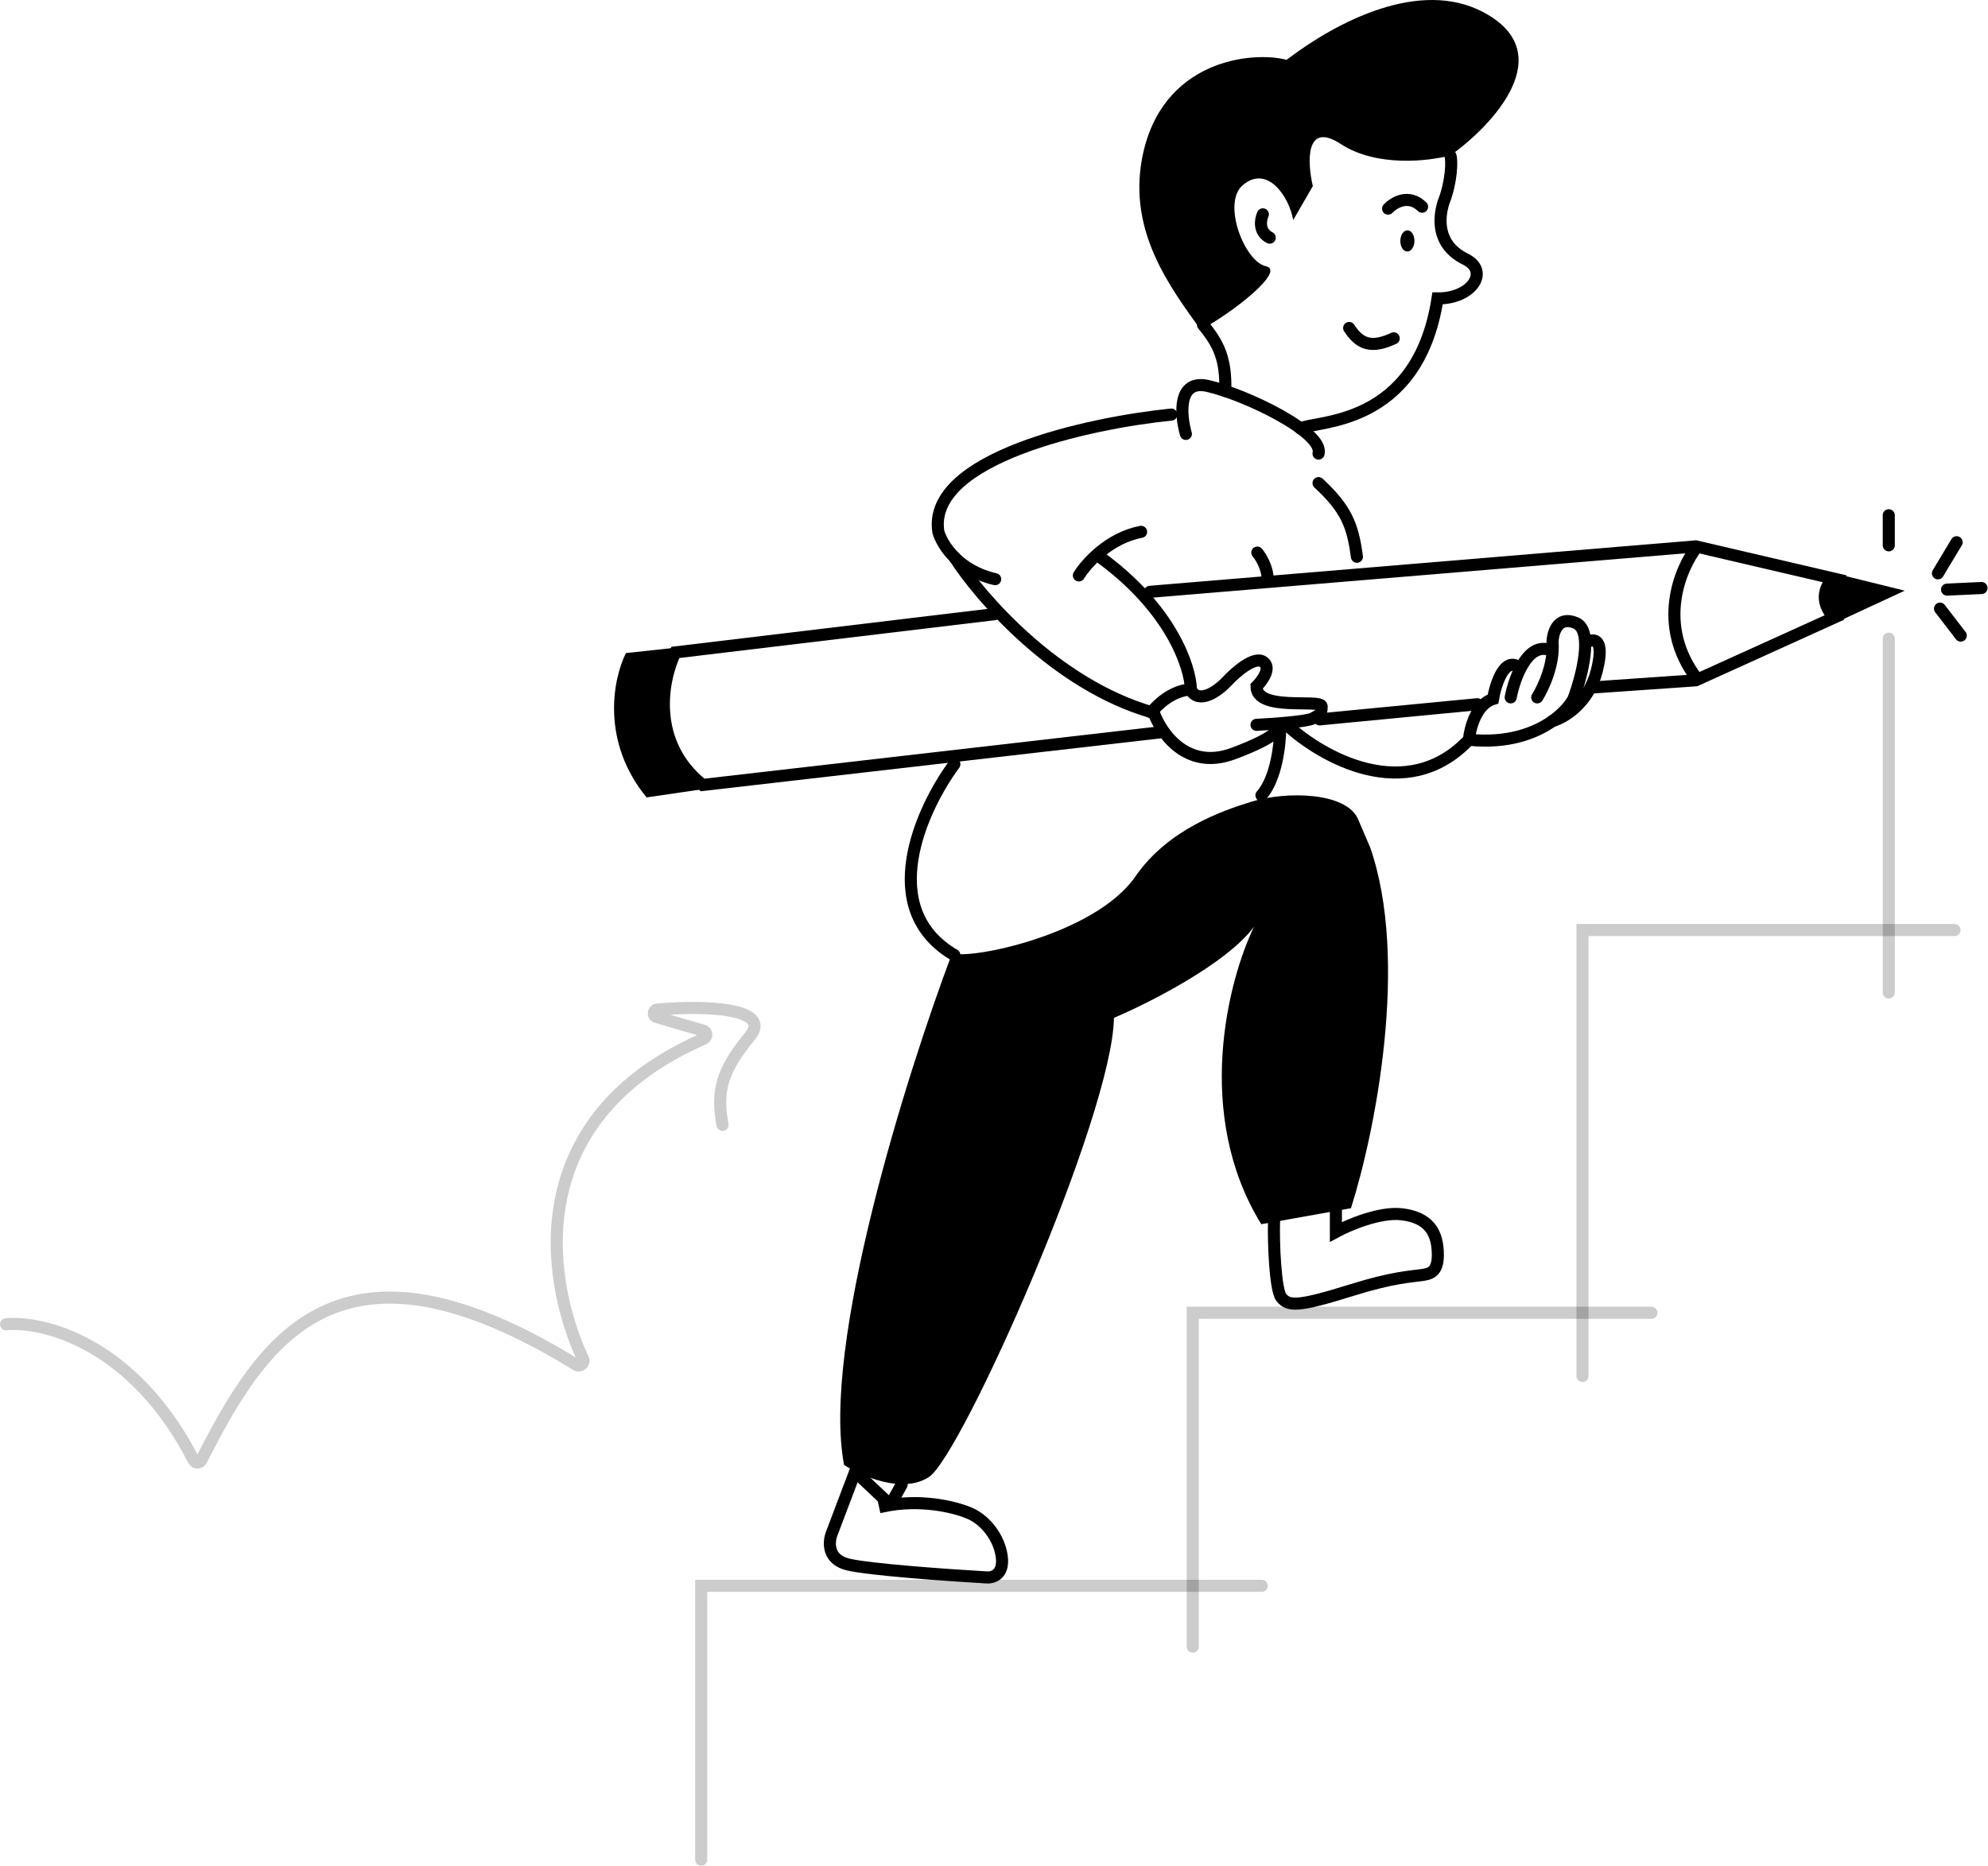 <svg width="1646" height="1545" viewBox="0 0 1646 1545" fill="none" xmlns="http://www.w3.org/2000/svg">
<path d="M698.895 1213.18C679.801 1114.61 750.607 889.479 788.396 789.233C800.993 795.195 906.407 774.66 940.219 725.642C967.27 686.427 1013.21 671.025 1035.69 664.037C1065.52 654.763 1115.25 656.088 1124.53 678.61L1134.47 701.795C1166.96 795.195 1138.67 937.172 1118.56 1000.54L1044.31 1013.79C988.086 922.644 1016.9 811.535 1038.34 767.374C1015.53 798.11 951.491 830.523 922.32 842.888C920.993 924.366 796.353 1205.23 769.171 1223.11C747.426 1237.42 713.26 1222.45 698.895 1213.18Z" fill="black"/>
<path d="M746.515 1229.41L737.232 1246.28M708.055 1218.72L690.343 1265.49L688.824 1269.5C687.139 1273.55 685.971 1280.34 688.824 1286.13C690.836 1290.21 694.848 1293.79 702.088 1295.56C719.593 1299.83 785.419 1304.47 816.143 1306.25C821.449 1306.92 831.529 1304.38 829.405 1288.88C827.283 1273.37 816.143 1259.19 803.545 1253.47C793.324 1248.82 766.971 1241.61 737.232 1246.28L708.055 1218.72ZM727.948 1248.12C731.07 1247.37 734.169 1246.76 737.232 1246.28L727.948 1248.12Z" stroke="black" stroke-width="10" stroke-linecap="round"/>
<path d="M1054.89 1010.2C1054.23 1029.85 1056.02 1068.55 1060.88 1074.46C1066.86 1081.75 1074.17 1082.41 1118.7 1068.5C1154.33 1057.37 1168.56 1057.24 1177.2 1055.91C1183.18 1054.99 1190.49 1054.19 1190.49 1039.35C1190.49 1020.8 1183.18 1008.21 1160.58 1005.56C1142.5 1003.44 1116.71 1014.39 1106.08 1020.13V1002.24" stroke="black" stroke-width="10" stroke-linecap="round"/>
<path d="M969.818 343.309C901.54 350.208 767.372 379.29 776.918 440.415C778.382 445.606 782.586 453.887 790.424 461.677C797.973 469.179 808.893 476.227 823.983 479.617" stroke="black" stroke-width="10" stroke-linecap="round"/>
<path d="M790.426 461.678C811.776 494.898 874.364 567.054 953.91 589.909" stroke="black" stroke-width="10" stroke-linecap="round"/>
<path d="M953.398 589.909C958.261 583.376 971.04 571.57 986.042 571.01" stroke="black" stroke-width="10" stroke-linecap="round"/>
<path d="M986.04 571.009C985.597 552.354 969.86 504.245 910.445 461.053" stroke="black" stroke-width="10" stroke-linecap="round"/>
<path d="M893.266 476.517C899.432 466.533 918.375 445.339 944.808 440.438" stroke="black" stroke-width="10" stroke-linecap="round"/>
<path d="M1041.02 457.617C1043.88 461.002 1049.61 470.207 1049.61 479.952" stroke="black" stroke-width="10" stroke-linecap="round"/>
<path d="M1040.34 600.236C1053.88 599.575 1082.16 597.588 1086.95 594.939C1092.95 591.63 1094.28 591.63 1094.28 585.009C1094.28 578.389 1040.34 589.644 1040.34 568.459C1045.23 563.603 1053.13 552.702 1045.67 547.935C1038.21 543.169 1022.59 556.984 1015.71 564.486C1008.6 571.989 992.668 583.818 985.742 571.106" stroke="black" stroke-width="10" stroke-linecap="round"/>
<path d="M955.114 589.645C961.107 607.078 982.681 638.369 1021.03 624.069C1059.39 609.77 1060.99 602.223 1056.99 600.236" stroke="black" stroke-width="10" stroke-linecap="round"/>
<path d="M1285.43 597.062C1294.75 594.514 1315.12 582.665 1322.05 555.64C1328.97 528.616 1319.6 528.484 1314.06 531.795" stroke="black" stroke-width="10" stroke-linecap="round"/>
<path d="M1250.81 577.499C1253.7 562.485 1263.86 533.518 1281.44 537.757" stroke="black" stroke-width="10" stroke-linecap="round"/>
<path d="M1258.14 552.99C1245.89 542.923 1238.39 566.017 1236.17 578.823C1222.32 583.062 1217.08 603.11 1216.2 612.604C1248.24 615.891 1271.01 607.285 1285.43 597.062C1294.26 590.803 1299.96 583.938 1302.74 578.823C1309.62 560.498 1319.65 522.258 1304.74 515.899C1289.82 509.54 1285.65 523.847 1285.43 531.795C1287.03 549.812 1277.66 569.771 1272.78 577.499" stroke="black" stroke-width="10" stroke-linecap="round"/>
<path d="M1065.07 600.02C1093.92 626.955 1164.53 667.182 1216.19 612.604" stroke="black" stroke-width="10" stroke-linecap="round"/>
<path d="M1059.92 603.652C1059.92 616.158 1056.82 644.661 1044.45 658.631" stroke="black" stroke-width="10" stroke-linecap="round"/>
<path d="M790.181 632.861C762.955 669.611 724.838 752.671 790.181 790.924" stroke="black" stroke-width="10" stroke-linecap="round"/>
<path d="M1604.54 474.798L1620.01 449.027" stroke="black" stroke-width="10" stroke-linecap="round"/>
<path d="M1612.1 488.27L1640.62 486.943" stroke="black" stroke-width="10" stroke-linecap="round"/>
<path d="M1606.26 504.006L1623.44 526.341" stroke="black" stroke-width="10" stroke-linecap="round"/>
<path d="M1044.66 1313.23H580.575V1540" stroke="black" stroke-opacity="0.2" stroke-width="10" stroke-linecap="round"/>
<path d="M1367.32 1087.12H987.56V1363.62" stroke="black" stroke-opacity="0.2" stroke-width="10" stroke-linecap="round"/>
<path d="M1618.29 770.166H1310.23V1139.5" stroke="black" stroke-opacity="0.2" stroke-width="10" stroke-linecap="round"/>
<path d="M1563.85 528.918V821.888" stroke="black" stroke-opacity="0.2" stroke-width="10" stroke-linecap="round"/>
<path d="M1563.85 426.691V451.603" stroke="black" stroke-width="10" stroke-linecap="round"/>
<path d="M962.058 606.292L581.724 650.041C537.727 614.795 548.374 562.175 559.196 540.272L823.574 508.582" stroke="black" stroke-width="10" stroke-linecap="round"/>
<path d="M1092.59 595.729L1223.12 583.186" stroke="black" stroke-width="10" stroke-linecap="round"/>
<path d="M1318.53 569.321L1404.01 563.378L1518.64 511.42C1504.86 496.789 1512.42 483.756 1518.16 479.093L1404.01 452.463L952.117 490.095" stroke="black" stroke-width="10" stroke-linecap="round"/>
<path d="M518.241 540.818L556.985 536.648C530.114 596.846 560.916 637.8 580.578 653.735L535.358 660.349C497.562 614.319 507.305 562.806 518.241 540.818Z" fill="black"/>
<path d="M1522.76 514.315C1508.38 499.306 1516.46 481.431 1522.46 475.658L1577.06 489.133L1522.76 514.315Z" fill="black"/>
<path d="M1405.25 452.463C1390.99 470.568 1371.02 517.908 1405.25 562.419" stroke="black" stroke-width="10"/>
<path d="M1076.78 354.901C1088.14 347.907 1173.63 354.649 1190.25 247.113C1218.71 247.447 1234.18 224.138 1212.47 214.162C1189.32 202.227 1191.06 180.315 1195.26 167.404C1201.92 150.472 1202.33 132.695 1200.89 128.977" stroke="black" stroke-width="10" stroke-linecap="round"/>
<path d="M1165.17 208.282C1168.4 208.319 1171.06 204.424 1171.12 199.58C1171.18 194.737 1168.6 190.78 1165.37 190.742C1162.15 190.704 1159.48 194.6 1159.43 199.443C1159.37 204.287 1161.94 208.244 1165.17 208.282Z" fill="black"/>
<path d="M1149.3 172.789C1154.04 167.713 1166.32 160.29 1177.44 171.194" stroke="black" stroke-width="10" stroke-linecap="round"/>
<path d="M1117.05 271.604C1125.77 285.03 1135.35 288.843 1153.96 280.178" stroke="black" stroke-width="10" stroke-linecap="round"/>
<path d="M1045.62 177.494C1043.6 181.934 1041.9 192.012 1051.3 196.809" stroke="black" stroke-width="10" stroke-linecap="round"/>
<path d="M945.466 131.906C934.394 192.477 969.034 238.072 994.147 273.124C1020.97 258.634 1064.93 224.177 1048.07 220.457C1030.35 216.548 1011.66 168.213 1028.87 153.428C1049.05 136.08 1067.25 162.328 1070.72 182.23L1086.98 154.108C1082.39 134.439 1080.58 99.936 1110.16 119.279C1139.73 138.621 1183.11 133.554 1201.1 128.603C1236.58 103.209 1291.7 43.976 1228.36 10.197C1175.67 -17.897 1107.12 17.622 1065.27 49.538C1036.93 42.058 960.561 49.319 945.466 131.906Z" fill="black"/>
<path d="M996.117 269.066C1008.92 284.484 1015.29 297.287 1014.49 323.809" stroke="black" stroke-width="10" stroke-linecap="round"/>
<path d="M981.87 359.317C977.386 343.675 974.759 313.843 1000.12 319.641C1031.82 326.888 1096.43 358.236 1091.7 375.613" stroke="black" stroke-width="10" stroke-linecap="round"/>
<path d="M1091.7 400.062C1114.89 421.538 1120.05 435.283 1123.48 461.054" stroke="black" stroke-width="10" stroke-linecap="round"/>
<path d="M5.023 1096.66C36.53 1093.79 110.772 1112.58 160.366 1209.2C161.663 1211.73 165.321 1211.8 166.613 1209.27C217.483 1109.68 279.918 1008.66 477.262 1130.29C480.296 1132.16 484.277 1128.78 482.773 1125.54C450.755 1056.68 433.453 925.358 582.651 860.207C585.644 858.901 585.512 854.453 582.378 853.536L543.785 842.257C540.248 841.223 540.633 836.369 544.304 836.037C584.06 832.455 640.147 834.79 620.837 858.247C598.293 885.633 592.749 902.949 598.245 931.541" stroke="black" stroke-opacity="0.2" stroke-width="10" stroke-linecap="round"/>
</svg>
